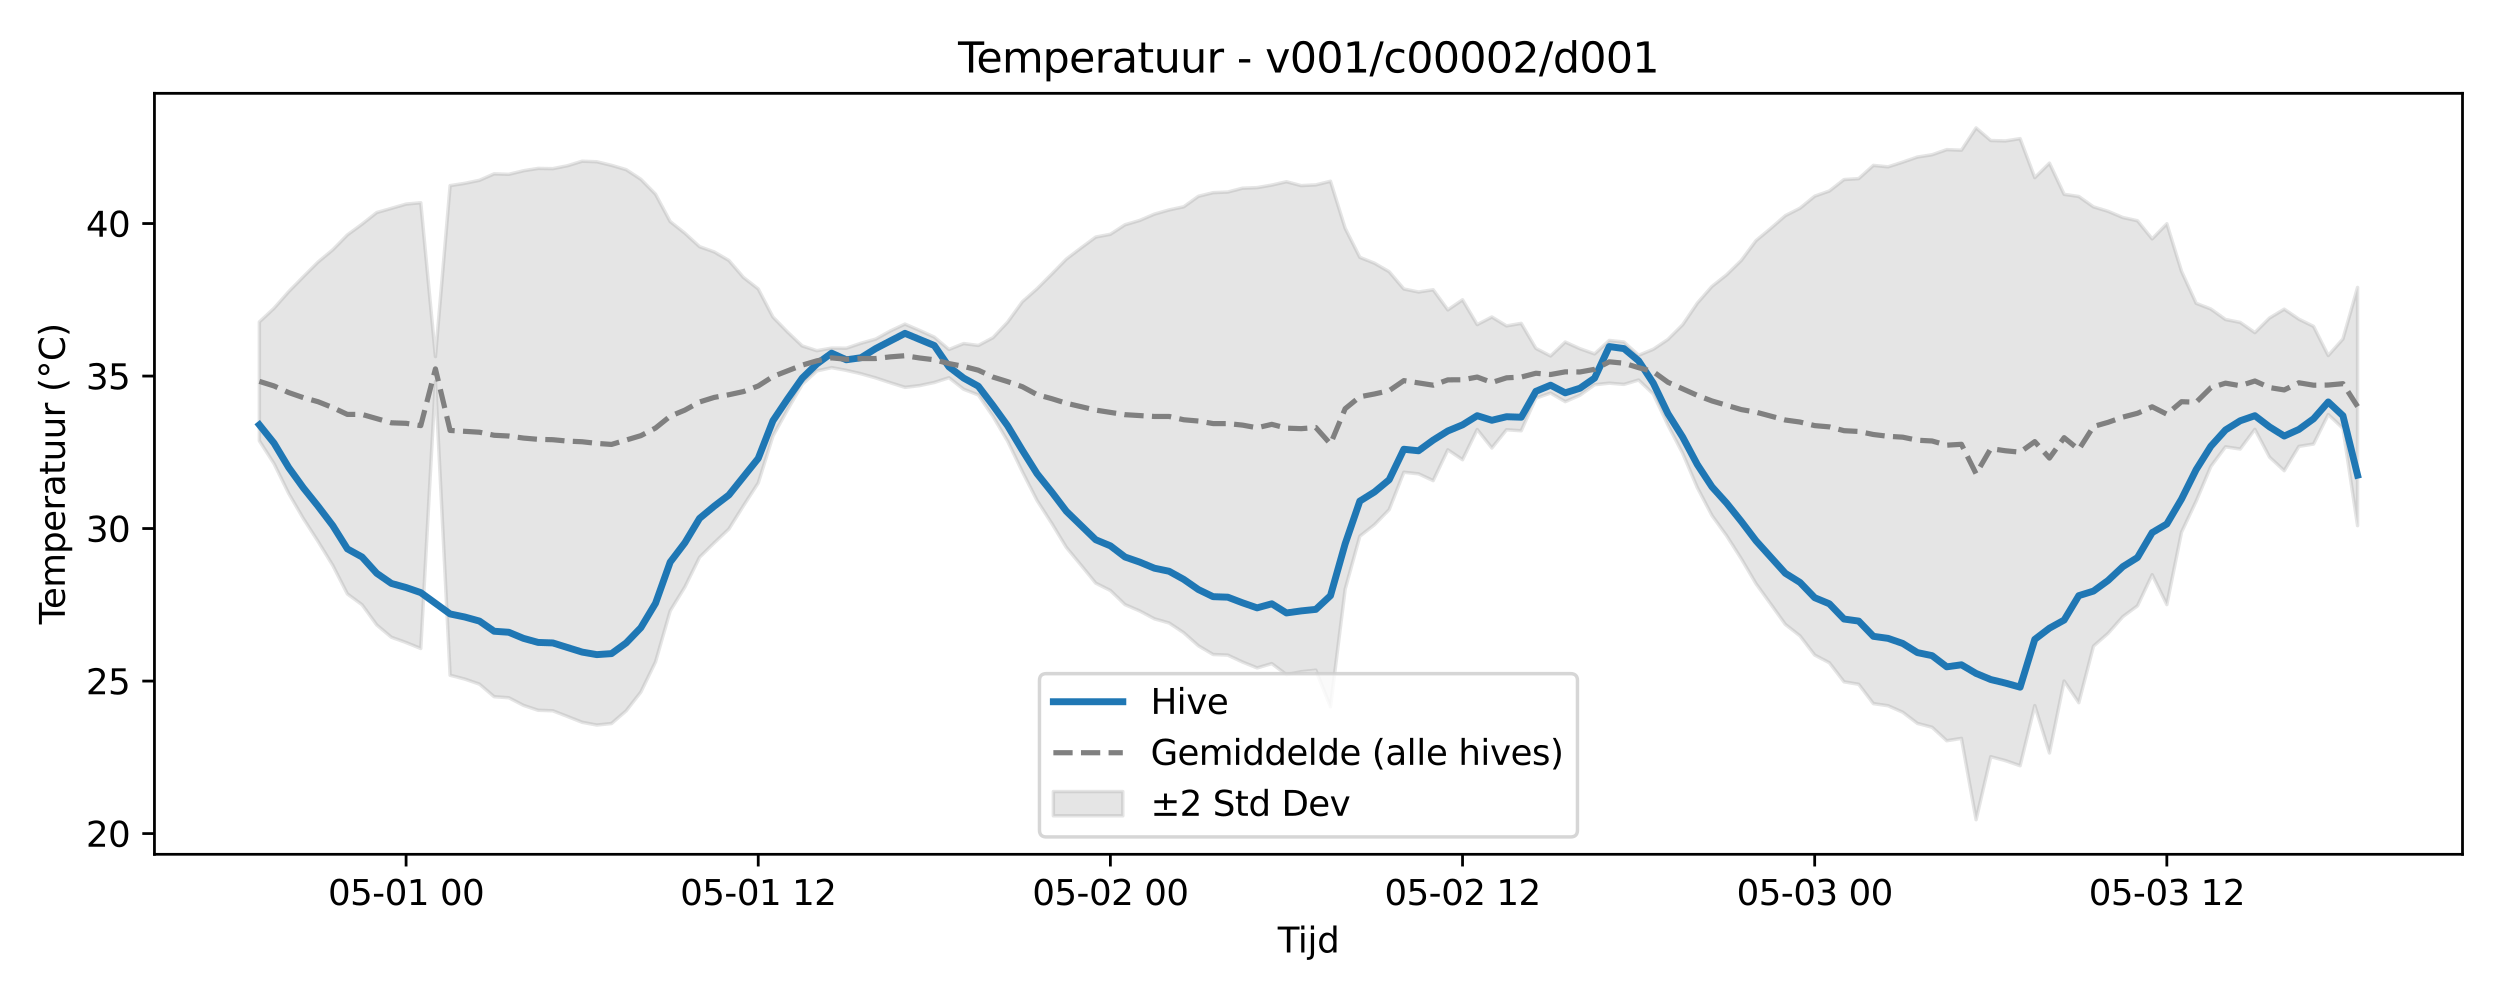 <?xml version="1.0" encoding="utf-8" standalone="no"?>
<!DOCTYPE svg PUBLIC "-//W3C//DTD SVG 1.1//EN"
  "http://www.w3.org/Graphics/SVG/1.1/DTD/svg11.dtd">
<svg xmlns:xlink="http://www.w3.org/1999/xlink" width="720pt" height="288pt" viewBox="0 0 720 288" xmlns="http://www.w3.org/2000/svg" version="1.1">
 <defs>
  <style type="text/css">*{stroke-linejoin: round; stroke-linecap: butt}</style>
 </defs>
 <g id="figure_1">
  <g id="patch_1">
   <path d="M 0 288 
L 720 288 
L 720 0 
L 0 0 
z
" style="fill: #ffffff"/>
  </g>
  <g id="axes_1">
   <g id="patch_2">
    <path d="M 44.48 246.04 
L 709.2 246.04 
L 709.2 26.88 
L 44.48 26.88 
z
" style="fill: #ffffff"/>
   </g>
   <g id="FillBetweenPolyCollection_1">
    <defs>
     <path id="m89e60ec77a" d="M 74.695 -195.279 
L 74.695 -161.045 
L 78.92 -154.465 
L 83.146 -145.873 
L 87.372 -138.635 
L 91.598 -132.067 
L 95.824 -125.191 
L 100.049 -116.94 
L 104.275 -113.832 
L 108.501 -108.01 
L 112.727 -104.464 
L 116.953 -102.941 
L 121.178 -101.233 
L 125.404 -178.187 
L 129.63 -93.526 
L 133.856 -92.428 
L 138.082 -90.966 
L 142.308 -87.348 
L 146.533 -87.047 
L 150.759 -84.851 
L 154.985 -83.44 
L 159.211 -83.295 
L 163.437 -81.651 
L 167.662 -79.976 
L 171.888 -79.186 
L 176.114 -79.626 
L 180.34 -83.286 
L 184.566 -88.691 
L 188.791 -97.378 
L 193.017 -112.074 
L 197.243 -118.937 
L 201.469 -127.503 
L 205.695 -131.648 
L 209.92 -135.651 
L 214.146 -142.388 
L 218.372 -148.9 
L 222.598 -162.402 
L 226.824 -170.026 
L 231.05 -177.325 
L 235.275 -181.183 
L 239.501 -182.121 
L 243.727 -181.341 
L 247.953 -180.358 
L 252.179 -179.166 
L 256.404 -177.771 
L 260.63 -176.445 
L 264.856 -176.947 
L 269.082 -177.845 
L 273.308 -179.218 
L 277.533 -175.899 
L 281.759 -174.252 
L 285.985 -168.061 
L 290.211 -160.925 
L 294.437 -152.147 
L 298.663 -143.871 
L 302.888 -137.292 
L 307.114 -130.336 
L 311.34 -125.228 
L 315.566 -120.054 
L 319.792 -117.932 
L 324.017 -113.866 
L 328.243 -112.04 
L 332.469 -109.783 
L 336.695 -108.578 
L 340.921 -105.766 
L 345.146 -102.008 
L 349.372 -99.504 
L 353.598 -99.326 
L 357.824 -97.343 
L 362.05 -95.638 
L 366.275 -96.879 
L 370.501 -93.718 
L 374.727 -94.543 
L 378.953 -94.994 
L 383.179 -84.459 
L 387.405 -118.319 
L 391.63 -133.569 
L 395.856 -136.882 
L 400.082 -141.234 
L 404.308 -151.989 
L 408.534 -151.541 
L 412.759 -149.576 
L 416.985 -158.448 
L 421.211 -155.596 
L 425.437 -164.293 
L 429.663 -158.981 
L 433.888 -164.23 
L 438.114 -163.94 
L 442.34 -173.342 
L 446.566 -174.795 
L 450.792 -172.319 
L 455.017 -174.159 
L 459.243 -177.196 
L 463.469 -177.643 
L 467.695 -177.294 
L 471.921 -178.557 
L 476.147 -174.517 
L 480.372 -165.56 
L 484.598 -157.463 
L 488.824 -147.577 
L 493.05 -139.526 
L 497.276 -133.686 
L 501.501 -127.057 
L 505.727 -119.91 
L 509.953 -114.054 
L 514.179 -108.173 
L 518.405 -104.856 
L 522.63 -99.343 
L 526.856 -97.12 
L 531.082 -91.63 
L 535.308 -90.92 
L 539.534 -85.354 
L 543.76 -84.749 
L 547.985 -82.877 
L 552.211 -79.658 
L 556.437 -78.554 
L 560.663 -74.664 
L 564.889 -75.343 
L 569.114 -51.922 
L 573.34 -70.068 
L 577.566 -68.939 
L 581.792 -67.471 
L 586.018 -84.785 
L 590.243 -71.139 
L 594.469 -91.858 
L 598.695 -85.626 
L 602.921 -101.914 
L 607.147 -105.608 
L 611.372 -110.393 
L 615.598 -113.521 
L 619.824 -122.477 
L 624.05 -113.88 
L 628.276 -134.726 
L 632.502 -143.676 
L 636.727 -153.658 
L 640.953 -159.31 
L 645.179 -158.685 
L 649.405 -164.338 
L 653.631 -156.346 
L 657.856 -152.439 
L 662.082 -159.43 
L 666.308 -160.121 
L 670.534 -168.614 
L 674.76 -164.632 
L 678.985 -136.61 
L 678.985 -205.219 
L 678.985 -205.219 
L 674.76 -190.374 
L 670.534 -185.611 
L 666.308 -194.007 
L 662.082 -196.088 
L 657.856 -198.956 
L 653.631 -196.415 
L 649.405 -192.205 
L 645.179 -195.15 
L 640.953 -195.989 
L 636.727 -199.006 
L 632.502 -200.643 
L 628.276 -209.885 
L 624.05 -223.557 
L 619.824 -219.206 
L 615.598 -224.429 
L 611.372 -225.36 
L 607.147 -227.144 
L 602.921 -228.423 
L 598.695 -231.412 
L 594.469 -232.037 
L 590.243 -241.018 
L 586.018 -236.841 
L 581.792 -248.078 
L 577.566 -247.415 
L 573.34 -247.531 
L 569.114 -251.158 
L 564.889 -244.745 
L 560.663 -244.911 
L 556.437 -243.437 
L 552.211 -242.772 
L 547.985 -241.31 
L 543.76 -239.951 
L 539.534 -240.37 
L 535.308 -236.561 
L 531.082 -236.291 
L 526.856 -232.997 
L 522.63 -231.506 
L 518.405 -228.043 
L 514.179 -225.897 
L 509.953 -222.211 
L 505.727 -218.698 
L 501.501 -213.016 
L 497.276 -208.875 
L 493.05 -205.524 
L 488.824 -200.694 
L 484.598 -194.469 
L 480.372 -190.251 
L 476.147 -187.419 
L 471.921 -185.673 
L 467.695 -189.498 
L 463.469 -189.955 
L 459.243 -186.082 
L 455.017 -187.582 
L 450.792 -189.495 
L 446.566 -185.482 
L 442.34 -187.667 
L 438.114 -194.873 
L 433.888 -194.143 
L 429.663 -196.709 
L 425.437 -194.52 
L 421.211 -201.655 
L 416.985 -198.755 
L 412.759 -204.551 
L 408.534 -203.905 
L 404.308 -204.774 
L 400.082 -209.746 
L 395.856 -212.195 
L 391.63 -213.897 
L 387.405 -222.266 
L 383.179 -235.8 
L 378.953 -234.756 
L 374.727 -234.549 
L 370.501 -235.667 
L 366.275 -234.702 
L 362.05 -233.967 
L 357.824 -233.799 
L 353.598 -232.695 
L 349.372 -232.516 
L 345.146 -231.476 
L 340.921 -228.45 
L 336.695 -227.542 
L 332.469 -226.336 
L 328.243 -224.519 
L 324.017 -223.278 
L 319.792 -220.53 
L 315.566 -219.726 
L 311.34 -216.602 
L 307.114 -213.397 
L 302.888 -209.077 
L 298.663 -204.84 
L 294.437 -201.102 
L 290.211 -195.253 
L 285.985 -190.752 
L 281.759 -188.513 
L 277.533 -189.063 
L 273.308 -187.354 
L 269.082 -190.923 
L 264.856 -192.846 
L 260.63 -194.666 
L 256.404 -192.681 
L 252.179 -190.334 
L 247.953 -189.143 
L 243.727 -187.72 
L 239.501 -187.746 
L 235.275 -187 
L 231.05 -188.369 
L 226.824 -192.374 
L 222.598 -196.704 
L 218.372 -204.789 
L 214.146 -208.079 
L 209.92 -212.986 
L 205.695 -215.452 
L 201.469 -216.962 
L 197.243 -220.842 
L 193.017 -224.192 
L 188.791 -232.08 
L 184.566 -236.375 
L 180.34 -239.144 
L 176.114 -240.388 
L 171.888 -241.415 
L 167.662 -241.576 
L 163.437 -240.267 
L 159.211 -239.428 
L 154.985 -239.503 
L 150.759 -238.824 
L 146.533 -237.799 
L 142.308 -237.938 
L 138.082 -236.076 
L 133.856 -235.199 
L 129.63 -234.541 
L 125.404 -185.311 
L 121.178 -229.615 
L 116.953 -229.226 
L 112.727 -227.995 
L 108.501 -226.792 
L 104.275 -223.459 
L 100.049 -220.35 
L 95.824 -216.053 
L 91.598 -212.544 
L 87.372 -208.319 
L 83.146 -204.009 
L 78.92 -199.223 
L 74.695 -195.279 
z
" style="stroke: #808080; stroke-opacity: 0.2"/>
    </defs>
    <g clip-path="url(#p1d473202fc)">
     <use xlink:href="#m89e60ec77a" x="0" y="288" style="fill: #808080; fill-opacity: 0.2; stroke: #808080; stroke-opacity: 0.2"/>
    </g>
   </g>
   <g id="matplotlib.axis_1">
    <g id="xtick_1">
     <g id="line2d_1">
      <defs>
       <path id="m7bfa4a10c0" d="M 0 0 
L 0 3.5 
" style="stroke: #000000; stroke-width: 0.8"/>
      </defs>
      <g>
       <use xlink:href="#m7bfa4a10c0" x="116.953" y="246.04" style="stroke: #000000; stroke-width: 0.8"/>
      </g>
     </g>
     <g id="text_1">
      <!-- 05-01 00 -->
      <g transform="translate(94.472 260.638) scale(0.1 -0.1)">
       <defs>
        <path id="DejaVuSans-30" d="M 2034 4250 
Q 1547 4250 1301 3770 
Q 1056 3291 1056 2328 
Q 1056 1369 1301 889 
Q 1547 409 2034 409 
Q 2525 409 2770 889 
Q 3016 1369 3016 2328 
Q 3016 3291 2770 3770 
Q 2525 4250 2034 4250 
z
M 2034 4750 
Q 2819 4750 3233 4129 
Q 3647 3509 3647 2328 
Q 3647 1150 3233 529 
Q 2819 -91 2034 -91 
Q 1250 -91 836 529 
Q 422 1150 422 2328 
Q 422 3509 836 4129 
Q 1250 4750 2034 4750 
z
" transform="scale(0.016)"/>
        <path id="DejaVuSans-35" d="M 691 4666 
L 3169 4666 
L 3169 4134 
L 1269 4134 
L 1269 2991 
Q 1406 3038 1543 3061 
Q 1681 3084 1819 3084 
Q 2600 3084 3056 2656 
Q 3513 2228 3513 1497 
Q 3513 744 3044 326 
Q 2575 -91 1722 -91 
Q 1428 -91 1123 -41 
Q 819 9 494 109 
L 494 744 
Q 775 591 1075 516 
Q 1375 441 1709 441 
Q 2250 441 2565 725 
Q 2881 1009 2881 1497 
Q 2881 1984 2565 2268 
Q 2250 2553 1709 2553 
Q 1456 2553 1204 2497 
Q 953 2441 691 2322 
L 691 4666 
z
" transform="scale(0.016)"/>
        <path id="DejaVuSans-2d" d="M 313 2009 
L 1997 2009 
L 1997 1497 
L 313 1497 
L 313 2009 
z
" transform="scale(0.016)"/>
        <path id="DejaVuSans-31" d="M 794 531 
L 1825 531 
L 1825 4091 
L 703 3866 
L 703 4441 
L 1819 4666 
L 2450 4666 
L 2450 531 
L 3481 531 
L 3481 0 
L 794 0 
L 794 531 
z
" transform="scale(0.016)"/>
        <path id="DejaVuSans-20" transform="scale(0.016)"/>
       </defs>
       <use xlink:href="#DejaVuSans-30"/>
       <use xlink:href="#DejaVuSans-35" transform="translate(63.623 0)"/>
       <use xlink:href="#DejaVuSans-2d" transform="translate(127.246 0)"/>
       <use xlink:href="#DejaVuSans-30" transform="translate(163.33 0)"/>
       <use xlink:href="#DejaVuSans-31" transform="translate(226.953 0)"/>
       <use xlink:href="#DejaVuSans-20" transform="translate(290.576 0)"/>
       <use xlink:href="#DejaVuSans-30" transform="translate(322.363 0)"/>
       <use xlink:href="#DejaVuSans-30" transform="translate(385.986 0)"/>
      </g>
     </g>
    </g>
    <g id="xtick_2">
     <g id="line2d_2">
      <g>
       <use xlink:href="#m7bfa4a10c0" x="218.372" y="246.04" style="stroke: #000000; stroke-width: 0.8"/>
      </g>
     </g>
     <g id="text_2">
      <!-- 05-01 12 -->
      <g transform="translate(195.892 260.638) scale(0.1 -0.1)">
       <defs>
        <path id="DejaVuSans-32" d="M 1228 531 
L 3431 531 
L 3431 0 
L 469 0 
L 469 531 
Q 828 903 1448 1529 
Q 2069 2156 2228 2338 
Q 2531 2678 2651 2914 
Q 2772 3150 2772 3378 
Q 2772 3750 2511 3984 
Q 2250 4219 1831 4219 
Q 1534 4219 1204 4116 
Q 875 4013 500 3803 
L 500 4441 
Q 881 4594 1212 4672 
Q 1544 4750 1819 4750 
Q 2544 4750 2975 4387 
Q 3406 4025 3406 3419 
Q 3406 3131 3298 2873 
Q 3191 2616 2906 2266 
Q 2828 2175 2409 1742 
Q 1991 1309 1228 531 
z
" transform="scale(0.016)"/>
       </defs>
       <use xlink:href="#DejaVuSans-30"/>
       <use xlink:href="#DejaVuSans-35" transform="translate(63.623 0)"/>
       <use xlink:href="#DejaVuSans-2d" transform="translate(127.246 0)"/>
       <use xlink:href="#DejaVuSans-30" transform="translate(163.33 0)"/>
       <use xlink:href="#DejaVuSans-31" transform="translate(226.953 0)"/>
       <use xlink:href="#DejaVuSans-20" transform="translate(290.576 0)"/>
       <use xlink:href="#DejaVuSans-31" transform="translate(322.363 0)"/>
       <use xlink:href="#DejaVuSans-32" transform="translate(385.986 0)"/>
      </g>
     </g>
    </g>
    <g id="xtick_3">
     <g id="line2d_3">
      <g>
       <use xlink:href="#m7bfa4a10c0" x="319.792" y="246.04" style="stroke: #000000; stroke-width: 0.8"/>
      </g>
     </g>
     <g id="text_3">
      <!-- 05-02 00 -->
      <g transform="translate(297.311 260.638) scale(0.1 -0.1)">
       <use xlink:href="#DejaVuSans-30"/>
       <use xlink:href="#DejaVuSans-35" transform="translate(63.623 0)"/>
       <use xlink:href="#DejaVuSans-2d" transform="translate(127.246 0)"/>
       <use xlink:href="#DejaVuSans-30" transform="translate(163.33 0)"/>
       <use xlink:href="#DejaVuSans-32" transform="translate(226.953 0)"/>
       <use xlink:href="#DejaVuSans-20" transform="translate(290.576 0)"/>
       <use xlink:href="#DejaVuSans-30" transform="translate(322.363 0)"/>
       <use xlink:href="#DejaVuSans-30" transform="translate(385.986 0)"/>
      </g>
     </g>
    </g>
    <g id="xtick_4">
     <g id="line2d_4">
      <g>
       <use xlink:href="#m7bfa4a10c0" x="421.211" y="246.04" style="stroke: #000000; stroke-width: 0.8"/>
      </g>
     </g>
     <g id="text_4">
      <!-- 05-02 12 -->
      <g transform="translate(398.731 260.638) scale(0.1 -0.1)">
       <use xlink:href="#DejaVuSans-30"/>
       <use xlink:href="#DejaVuSans-35" transform="translate(63.623 0)"/>
       <use xlink:href="#DejaVuSans-2d" transform="translate(127.246 0)"/>
       <use xlink:href="#DejaVuSans-30" transform="translate(163.33 0)"/>
       <use xlink:href="#DejaVuSans-32" transform="translate(226.953 0)"/>
       <use xlink:href="#DejaVuSans-20" transform="translate(290.576 0)"/>
       <use xlink:href="#DejaVuSans-31" transform="translate(322.363 0)"/>
       <use xlink:href="#DejaVuSans-32" transform="translate(385.986 0)"/>
      </g>
     </g>
    </g>
    <g id="xtick_5">
     <g id="line2d_5">
      <g>
       <use xlink:href="#m7bfa4a10c0" x="522.63" y="246.04" style="stroke: #000000; stroke-width: 0.8"/>
      </g>
     </g>
     <g id="text_5">
      <!-- 05-03 00 -->
      <g transform="translate(500.15 260.638) scale(0.1 -0.1)">
       <defs>
        <path id="DejaVuSans-33" d="M 2597 2516 
Q 3050 2419 3304 2112 
Q 3559 1806 3559 1356 
Q 3559 666 3084 287 
Q 2609 -91 1734 -91 
Q 1441 -91 1130 -33 
Q 819 25 488 141 
L 488 750 
Q 750 597 1062 519 
Q 1375 441 1716 441 
Q 2309 441 2620 675 
Q 2931 909 2931 1356 
Q 2931 1769 2642 2001 
Q 2353 2234 1838 2234 
L 1294 2234 
L 1294 2753 
L 1863 2753 
Q 2328 2753 2575 2939 
Q 2822 3125 2822 3475 
Q 2822 3834 2567 4026 
Q 2313 4219 1838 4219 
Q 1578 4219 1281 4162 
Q 984 4106 628 3988 
L 628 4550 
Q 988 4650 1302 4700 
Q 1616 4750 1894 4750 
Q 2613 4750 3031 4423 
Q 3450 4097 3450 3541 
Q 3450 3153 3228 2886 
Q 3006 2619 2597 2516 
z
" transform="scale(0.016)"/>
       </defs>
       <use xlink:href="#DejaVuSans-30"/>
       <use xlink:href="#DejaVuSans-35" transform="translate(63.623 0)"/>
       <use xlink:href="#DejaVuSans-2d" transform="translate(127.246 0)"/>
       <use xlink:href="#DejaVuSans-30" transform="translate(163.33 0)"/>
       <use xlink:href="#DejaVuSans-33" transform="translate(226.953 0)"/>
       <use xlink:href="#DejaVuSans-20" transform="translate(290.576 0)"/>
       <use xlink:href="#DejaVuSans-30" transform="translate(322.363 0)"/>
       <use xlink:href="#DejaVuSans-30" transform="translate(385.986 0)"/>
      </g>
     </g>
    </g>
    <g id="xtick_6">
     <g id="line2d_6">
      <g>
       <use xlink:href="#m7bfa4a10c0" x="624.05" y="246.04" style="stroke: #000000; stroke-width: 0.8"/>
      </g>
     </g>
     <g id="text_6">
      <!-- 05-03 12 -->
      <g transform="translate(601.569 260.638) scale(0.1 -0.1)">
       <use xlink:href="#DejaVuSans-30"/>
       <use xlink:href="#DejaVuSans-35" transform="translate(63.623 0)"/>
       <use xlink:href="#DejaVuSans-2d" transform="translate(127.246 0)"/>
       <use xlink:href="#DejaVuSans-30" transform="translate(163.33 0)"/>
       <use xlink:href="#DejaVuSans-33" transform="translate(226.953 0)"/>
       <use xlink:href="#DejaVuSans-20" transform="translate(290.576 0)"/>
       <use xlink:href="#DejaVuSans-31" transform="translate(322.363 0)"/>
       <use xlink:href="#DejaVuSans-32" transform="translate(385.986 0)"/>
      </g>
     </g>
    </g>
    <g id="text_7">
     <!-- Tijd -->
     <g transform="translate(367.99 274.317) scale(0.1 -0.1)">
      <defs>
       <path id="DejaVuSans-54" d="M -19 4666 
L 3928 4666 
L 3928 4134 
L 2272 4134 
L 2272 0 
L 1638 0 
L 1638 4134 
L -19 4134 
L -19 4666 
z
" transform="scale(0.016)"/>
       <path id="DejaVuSans-69" d="M 603 3500 
L 1178 3500 
L 1178 0 
L 603 0 
L 603 3500 
z
M 603 4863 
L 1178 4863 
L 1178 4134 
L 603 4134 
L 603 4863 
z
" transform="scale(0.016)"/>
       <path id="DejaVuSans-6a" d="M 603 3500 
L 1178 3500 
L 1178 -63 
Q 1178 -731 923 -1031 
Q 669 -1331 103 -1331 
L -116 -1331 
L -116 -844 
L 38 -844 
Q 366 -844 484 -692 
Q 603 -541 603 -63 
L 603 3500 
z
M 603 4863 
L 1178 4863 
L 1178 4134 
L 603 4134 
L 603 4863 
z
" transform="scale(0.016)"/>
       <path id="DejaVuSans-64" d="M 2906 2969 
L 2906 4863 
L 3481 4863 
L 3481 0 
L 2906 0 
L 2906 525 
Q 2725 213 2448 61 
Q 2172 -91 1784 -91 
Q 1150 -91 751 415 
Q 353 922 353 1747 
Q 353 2572 751 3078 
Q 1150 3584 1784 3584 
Q 2172 3584 2448 3432 
Q 2725 3281 2906 2969 
z
M 947 1747 
Q 947 1113 1208 752 
Q 1469 391 1925 391 
Q 2381 391 2643 752 
Q 2906 1113 2906 1747 
Q 2906 2381 2643 2742 
Q 2381 3103 1925 3103 
Q 1469 3103 1208 2742 
Q 947 2381 947 1747 
z
" transform="scale(0.016)"/>
      </defs>
      <use xlink:href="#DejaVuSans-54"/>
      <use xlink:href="#DejaVuSans-69" transform="translate(57.959 0)"/>
      <use xlink:href="#DejaVuSans-6a" transform="translate(85.742 0)"/>
      <use xlink:href="#DejaVuSans-64" transform="translate(113.525 0)"/>
     </g>
    </g>
   </g>
   <g id="matplotlib.axis_2">
    <g id="ytick_1">
     <g id="line2d_7">
      <defs>
       <path id="m9c6093561a" d="M 0 0 
L -3.5 0 
" style="stroke: #000000; stroke-width: 0.8"/>
      </defs>
      <g>
       <use xlink:href="#m9c6093561a" x="44.48" y="240.068" style="stroke: #000000; stroke-width: 0.8"/>
      </g>
     </g>
     <g id="text_8">
      <!-- 20 -->
      <g transform="translate(24.755 243.868) scale(0.1 -0.1)">
       <use xlink:href="#DejaVuSans-32"/>
       <use xlink:href="#DejaVuSans-30" transform="translate(63.623 0)"/>
      </g>
     </g>
    </g>
    <g id="ytick_2">
     <g id="line2d_8">
      <g>
       <use xlink:href="#m9c6093561a" x="44.48" y="196.146" style="stroke: #000000; stroke-width: 0.8"/>
      </g>
     </g>
     <g id="text_9">
      <!-- 25 -->
      <g transform="translate(24.755 199.945) scale(0.1 -0.1)">
       <use xlink:href="#DejaVuSans-32"/>
       <use xlink:href="#DejaVuSans-35" transform="translate(63.623 0)"/>
      </g>
     </g>
    </g>
    <g id="ytick_3">
     <g id="line2d_9">
      <g>
       <use xlink:href="#m9c6093561a" x="44.48" y="152.223" style="stroke: #000000; stroke-width: 0.8"/>
      </g>
     </g>
     <g id="text_10">
      <!-- 30 -->
      <g transform="translate(24.755 156.023) scale(0.1 -0.1)">
       <use xlink:href="#DejaVuSans-33"/>
       <use xlink:href="#DejaVuSans-30" transform="translate(63.623 0)"/>
      </g>
     </g>
    </g>
    <g id="ytick_4">
     <g id="line2d_10">
      <g>
       <use xlink:href="#m9c6093561a" x="44.48" y="108.301" style="stroke: #000000; stroke-width: 0.8"/>
      </g>
     </g>
     <g id="text_11">
      <!-- 35 -->
      <g transform="translate(24.755 112.1) scale(0.1 -0.1)">
       <use xlink:href="#DejaVuSans-33"/>
       <use xlink:href="#DejaVuSans-35" transform="translate(63.623 0)"/>
      </g>
     </g>
    </g>
    <g id="ytick_5">
     <g id="line2d_11">
      <g>
       <use xlink:href="#m9c6093561a" x="44.48" y="64.378" style="stroke: #000000; stroke-width: 0.8"/>
      </g>
     </g>
     <g id="text_12">
      <!-- 40 -->
      <g transform="translate(24.755 68.177) scale(0.1 -0.1)">
       <defs>
        <path id="DejaVuSans-34" d="M 2419 4116 
L 825 1625 
L 2419 1625 
L 2419 4116 
z
M 2253 4666 
L 3047 4666 
L 3047 1625 
L 3713 1625 
L 3713 1100 
L 3047 1100 
L 3047 0 
L 2419 0 
L 2419 1100 
L 313 1100 
L 313 1709 
L 2253 4666 
z
" transform="scale(0.016)"/>
       </defs>
       <use xlink:href="#DejaVuSans-34"/>
       <use xlink:href="#DejaVuSans-30" transform="translate(63.623 0)"/>
      </g>
     </g>
    </g>
    <g id="text_13">
     <!-- Temperatuur (°C) -->
     <g transform="translate(18.675 179.816) rotate(-90) scale(0.1 -0.1)">
      <defs>
       <path id="DejaVuSans-65" d="M 3597 1894 
L 3597 1613 
L 953 1613 
Q 991 1019 1311 708 
Q 1631 397 2203 397 
Q 2534 397 2845 478 
Q 3156 559 3463 722 
L 3463 178 
Q 3153 47 2828 -22 
Q 2503 -91 2169 -91 
Q 1331 -91 842 396 
Q 353 884 353 1716 
Q 353 2575 817 3079 
Q 1281 3584 2069 3584 
Q 2775 3584 3186 3129 
Q 3597 2675 3597 1894 
z
M 3022 2063 
Q 3016 2534 2758 2815 
Q 2500 3097 2075 3097 
Q 1594 3097 1305 2825 
Q 1016 2553 972 2059 
L 3022 2063 
z
" transform="scale(0.016)"/>
       <path id="DejaVuSans-6d" d="M 3328 2828 
Q 3544 3216 3844 3400 
Q 4144 3584 4550 3584 
Q 5097 3584 5394 3201 
Q 5691 2819 5691 2113 
L 5691 0 
L 5113 0 
L 5113 2094 
Q 5113 2597 4934 2840 
Q 4756 3084 4391 3084 
Q 3944 3084 3684 2787 
Q 3425 2491 3425 1978 
L 3425 0 
L 2847 0 
L 2847 2094 
Q 2847 2600 2669 2842 
Q 2491 3084 2119 3084 
Q 1678 3084 1418 2786 
Q 1159 2488 1159 1978 
L 1159 0 
L 581 0 
L 581 3500 
L 1159 3500 
L 1159 2956 
Q 1356 3278 1631 3431 
Q 1906 3584 2284 3584 
Q 2666 3584 2933 3390 
Q 3200 3197 3328 2828 
z
" transform="scale(0.016)"/>
       <path id="DejaVuSans-70" d="M 1159 525 
L 1159 -1331 
L 581 -1331 
L 581 3500 
L 1159 3500 
L 1159 2969 
Q 1341 3281 1617 3432 
Q 1894 3584 2278 3584 
Q 2916 3584 3314 3078 
Q 3713 2572 3713 1747 
Q 3713 922 3314 415 
Q 2916 -91 2278 -91 
Q 1894 -91 1617 61 
Q 1341 213 1159 525 
z
M 3116 1747 
Q 3116 2381 2855 2742 
Q 2594 3103 2138 3103 
Q 1681 3103 1420 2742 
Q 1159 2381 1159 1747 
Q 1159 1113 1420 752 
Q 1681 391 2138 391 
Q 2594 391 2855 752 
Q 3116 1113 3116 1747 
z
" transform="scale(0.016)"/>
       <path id="DejaVuSans-72" d="M 2631 2963 
Q 2534 3019 2420 3045 
Q 2306 3072 2169 3072 
Q 1681 3072 1420 2755 
Q 1159 2438 1159 1844 
L 1159 0 
L 581 0 
L 581 3500 
L 1159 3500 
L 1159 2956 
Q 1341 3275 1631 3429 
Q 1922 3584 2338 3584 
Q 2397 3584 2469 3576 
Q 2541 3569 2628 3553 
L 2631 2963 
z
" transform="scale(0.016)"/>
       <path id="DejaVuSans-61" d="M 2194 1759 
Q 1497 1759 1228 1600 
Q 959 1441 959 1056 
Q 959 750 1161 570 
Q 1363 391 1709 391 
Q 2188 391 2477 730 
Q 2766 1069 2766 1631 
L 2766 1759 
L 2194 1759 
z
M 3341 1997 
L 3341 0 
L 2766 0 
L 2766 531 
Q 2569 213 2275 61 
Q 1981 -91 1556 -91 
Q 1019 -91 701 211 
Q 384 513 384 1019 
Q 384 1609 779 1909 
Q 1175 2209 1959 2209 
L 2766 2209 
L 2766 2266 
Q 2766 2663 2505 2880 
Q 2244 3097 1772 3097 
Q 1472 3097 1187 3025 
Q 903 2953 641 2809 
L 641 3341 
Q 956 3463 1253 3523 
Q 1550 3584 1831 3584 
Q 2591 3584 2966 3190 
Q 3341 2797 3341 1997 
z
" transform="scale(0.016)"/>
       <path id="DejaVuSans-74" d="M 1172 4494 
L 1172 3500 
L 2356 3500 
L 2356 3053 
L 1172 3053 
L 1172 1153 
Q 1172 725 1289 603 
Q 1406 481 1766 481 
L 2356 481 
L 2356 0 
L 1766 0 
Q 1100 0 847 248 
Q 594 497 594 1153 
L 594 3053 
L 172 3053 
L 172 3500 
L 594 3500 
L 594 4494 
L 1172 4494 
z
" transform="scale(0.016)"/>
       <path id="DejaVuSans-75" d="M 544 1381 
L 544 3500 
L 1119 3500 
L 1119 1403 
Q 1119 906 1312 657 
Q 1506 409 1894 409 
Q 2359 409 2629 706 
Q 2900 1003 2900 1516 
L 2900 3500 
L 3475 3500 
L 3475 0 
L 2900 0 
L 2900 538 
Q 2691 219 2414 64 
Q 2138 -91 1772 -91 
Q 1169 -91 856 284 
Q 544 659 544 1381 
z
M 1991 3584 
L 1991 3584 
z
" transform="scale(0.016)"/>
       <path id="DejaVuSans-28" d="M 1984 4856 
Q 1566 4138 1362 3434 
Q 1159 2731 1159 2009 
Q 1159 1288 1364 580 
Q 1569 -128 1984 -844 
L 1484 -844 
Q 1016 -109 783 600 
Q 550 1309 550 2009 
Q 550 2706 781 3412 
Q 1013 4119 1484 4856 
L 1984 4856 
z
" transform="scale(0.016)"/>
       <path id="DejaVuSans-b0" d="M 1600 4347 
Q 1350 4347 1178 4173 
Q 1006 4000 1006 3750 
Q 1006 3503 1178 3333 
Q 1350 3163 1600 3163 
Q 1850 3163 2022 3333 
Q 2194 3503 2194 3750 
Q 2194 3997 2020 4172 
Q 1847 4347 1600 4347 
z
M 1600 4750 
Q 1800 4750 1984 4673 
Q 2169 4597 2303 4453 
Q 2447 4313 2519 4134 
Q 2591 3956 2591 3750 
Q 2591 3338 2302 3052 
Q 2013 2766 1594 2766 
Q 1172 2766 890 3047 
Q 609 3328 609 3750 
Q 609 4169 896 4459 
Q 1184 4750 1600 4750 
z
" transform="scale(0.016)"/>
       <path id="DejaVuSans-43" d="M 4122 4306 
L 4122 3641 
Q 3803 3938 3442 4084 
Q 3081 4231 2675 4231 
Q 1875 4231 1450 3742 
Q 1025 3253 1025 2328 
Q 1025 1406 1450 917 
Q 1875 428 2675 428 
Q 3081 428 3442 575 
Q 3803 722 4122 1019 
L 4122 359 
Q 3791 134 3420 21 
Q 3050 -91 2638 -91 
Q 1578 -91 968 557 
Q 359 1206 359 2328 
Q 359 3453 968 4101 
Q 1578 4750 2638 4750 
Q 3056 4750 3426 4639 
Q 3797 4528 4122 4306 
z
" transform="scale(0.016)"/>
       <path id="DejaVuSans-29" d="M 513 4856 
L 1013 4856 
Q 1481 4119 1714 3412 
Q 1947 2706 1947 2009 
Q 1947 1309 1714 600 
Q 1481 -109 1013 -844 
L 513 -844 
Q 928 -128 1133 580 
Q 1338 1288 1338 2009 
Q 1338 2731 1133 3434 
Q 928 4138 513 4856 
z
" transform="scale(0.016)"/>
      </defs>
      <use xlink:href="#DejaVuSans-54"/>
      <use xlink:href="#DejaVuSans-65" transform="translate(44.084 0)"/>
      <use xlink:href="#DejaVuSans-6d" transform="translate(105.607 0)"/>
      <use xlink:href="#DejaVuSans-70" transform="translate(203.02 0)"/>
      <use xlink:href="#DejaVuSans-65" transform="translate(266.496 0)"/>
      <use xlink:href="#DejaVuSans-72" transform="translate(328.02 0)"/>
      <use xlink:href="#DejaVuSans-61" transform="translate(369.133 0)"/>
      <use xlink:href="#DejaVuSans-74" transform="translate(430.412 0)"/>
      <use xlink:href="#DejaVuSans-75" transform="translate(469.621 0)"/>
      <use xlink:href="#DejaVuSans-75" transform="translate(533 0)"/>
      <use xlink:href="#DejaVuSans-72" transform="translate(596.379 0)"/>
      <use xlink:href="#DejaVuSans-20" transform="translate(637.492 0)"/>
      <use xlink:href="#DejaVuSans-28" transform="translate(669.279 0)"/>
      <use xlink:href="#DejaVuSans-b0" transform="translate(708.293 0)"/>
      <use xlink:href="#DejaVuSans-43" transform="translate(758.293 0)"/>
      <use xlink:href="#DejaVuSans-29" transform="translate(828.117 0)"/>
     </g>
    </g>
   </g>
   <g id="line2d_12">
    <path d="M 74.695 122.356 
L 78.92 127.627 
L 83.146 134.654 
L 87.372 140.511 
L 91.598 145.781 
L 95.824 151.345 
L 100.049 158.08 
L 104.275 160.422 
L 108.501 165.107 
L 112.727 168.035 
L 116.953 169.207 
L 121.178 170.671 
L 129.63 176.82 
L 133.856 177.698 
L 138.082 178.87 
L 142.308 181.798 
L 146.533 182.091 
L 150.759 183.848 
L 154.985 185.019 
L 159.211 185.165 
L 167.662 187.801 
L 171.888 188.533 
L 176.114 188.24 
L 180.34 185.165 
L 184.566 180.773 
L 188.791 173.745 
L 193.017 161.886 
L 197.243 156.323 
L 201.469 149.295 
L 205.695 145.781 
L 209.92 142.56 
L 218.372 132.019 
L 222.598 121.185 
L 226.824 114.889 
L 231.05 108.886 
L 235.275 104.787 
L 239.501 101.712 
L 243.727 103.616 
L 247.953 103.03 
L 252.179 100.395 
L 260.63 96.002 
L 269.082 99.516 
L 273.308 105.665 
L 277.533 108.886 
L 281.759 111.229 
L 285.985 116.792 
L 290.211 122.649 
L 294.437 129.676 
L 298.663 136.411 
L 302.888 141.682 
L 307.114 147.245 
L 315.566 155.444 
L 319.792 157.201 
L 324.017 160.422 
L 328.243 161.886 
L 332.469 163.643 
L 336.695 164.522 
L 340.921 166.864 
L 345.146 169.792 
L 349.372 171.842 
L 353.598 171.988 
L 357.824 173.599 
L 362.05 175.063 
L 366.275 173.892 
L 370.501 176.527 
L 374.727 175.941 
L 378.953 175.502 
L 383.179 171.549 
L 387.405 156.616 
L 391.63 144.317 
L 395.856 141.682 
L 400.082 138.168 
L 404.308 129.384 
L 408.534 129.823 
L 412.759 126.748 
L 416.985 124.113 
L 421.211 122.356 
L 425.437 119.721 
L 429.663 121.038 
L 433.888 120.013 
L 438.114 120.16 
L 442.34 112.693 
L 446.566 110.936 
L 450.792 113.132 
L 455.017 111.815 
L 459.243 108.886 
L 463.469 99.809 
L 467.695 100.395 
L 471.921 103.909 
L 476.147 110.35 
L 480.372 119.135 
L 484.598 125.87 
L 488.824 133.776 
L 493.05 140.218 
L 497.276 144.903 
L 501.501 150.174 
L 505.727 155.737 
L 514.179 165.107 
L 518.405 167.743 
L 522.63 172.135 
L 526.856 173.892 
L 531.082 178.284 
L 535.308 178.87 
L 539.534 183.262 
L 543.76 183.848 
L 547.985 185.312 
L 552.211 187.947 
L 556.437 188.825 
L 560.663 192.046 
L 564.889 191.461 
L 569.114 193.95 
L 573.34 195.707 
L 577.566 196.731 
L 581.792 197.903 
L 586.018 184.14 
L 590.243 180.919 
L 594.469 178.577 
L 598.695 171.549 
L 602.921 170.232 
L 607.147 167.157 
L 611.372 163.204 
L 615.598 160.569 
L 619.824 153.395 
L 624.05 150.906 
L 628.276 143.732 
L 632.502 135.24 
L 636.727 128.505 
L 640.953 123.82 
L 645.179 121.185 
L 649.405 119.721 
L 653.631 122.942 
L 657.856 125.577 
L 662.082 123.674 
L 666.308 120.599 
L 670.534 115.768 
L 674.76 119.721 
L 678.985 136.85 
L 678.985 136.85 
" clip-path="url(#p1d473202fc)" style="fill: none; stroke: #1f77b4; stroke-width: 2; stroke-linecap: square"/>
   </g>
   <g id="line2d_13">
    <path d="M 74.695 109.838 
L 78.92 111.156 
L 83.146 113.059 
L 87.372 114.523 
L 91.598 115.694 
L 95.824 117.378 
L 100.049 119.355 
L 104.275 119.355 
L 112.727 121.77 
L 116.953 121.917 
L 121.178 122.576 
L 125.404 106.251 
L 129.63 123.966 
L 138.082 124.479 
L 142.308 125.357 
L 146.533 125.577 
L 150.759 126.163 
L 154.985 126.529 
L 159.211 126.638 
L 163.437 127.041 
L 167.662 127.224 
L 171.888 127.7 
L 176.114 127.993 
L 184.566 125.467 
L 188.791 123.271 
L 193.017 119.867 
L 197.243 118.11 
L 201.469 115.768 
L 205.695 114.45 
L 209.92 113.681 
L 214.146 112.766 
L 218.372 111.156 
L 222.598 108.447 
L 231.05 105.153 
L 235.275 103.909 
L 239.501 103.067 
L 243.727 103.469 
L 247.953 103.25 
L 252.179 103.25 
L 256.404 102.774 
L 260.63 102.444 
L 264.856 103.103 
L 269.082 103.616 
L 273.308 104.714 
L 277.533 105.519 
L 281.759 106.617 
L 285.985 108.594 
L 290.211 109.911 
L 294.437 111.375 
L 298.663 113.645 
L 302.888 114.816 
L 307.114 116.134 
L 315.566 118.11 
L 324.017 119.428 
L 332.469 119.94 
L 336.695 119.94 
L 340.921 120.892 
L 345.146 121.258 
L 349.372 121.99 
L 353.598 121.99 
L 357.824 122.429 
L 362.05 123.198 
L 366.275 122.21 
L 370.501 123.308 
L 374.727 123.454 
L 378.953 123.125 
L 383.179 127.871 
L 387.405 117.708 
L 391.63 114.267 
L 395.856 113.462 
L 400.082 112.51 
L 404.308 109.618 
L 412.759 110.936 
L 416.985 109.399 
L 421.211 109.374 
L 425.437 108.594 
L 429.663 110.155 
L 433.888 108.813 
L 438.114 108.594 
L 442.34 107.496 
L 446.566 107.862 
L 450.792 107.093 
L 455.017 107.129 
L 459.243 106.361 
L 463.469 104.201 
L 467.695 104.604 
L 471.921 105.885 
L 476.147 107.032 
L 480.372 110.094 
L 488.824 113.864 
L 493.05 115.475 
L 501.501 117.964 
L 505.727 118.696 
L 514.179 120.965 
L 518.405 121.551 
L 522.63 122.576 
L 526.856 122.942 
L 531.082 124.04 
L 535.308 124.259 
L 539.534 125.138 
L 543.76 125.65 
L 547.985 125.906 
L 552.211 126.785 
L 556.437 127.004 
L 560.663 128.212 
L 564.889 127.956 
L 569.114 136.46 
L 573.34 129.201 
L 577.566 129.823 
L 581.792 130.225 
L 586.018 127.187 
L 590.243 131.921 
L 594.469 126.053 
L 598.695 129.481 
L 602.921 122.832 
L 607.147 121.624 
L 611.372 120.123 
L 615.598 119.025 
L 619.824 117.158 
L 624.05 119.281 
L 628.276 115.694 
L 632.502 115.841 
L 636.727 111.668 
L 640.953 110.35 
L 645.179 111.083 
L 649.405 109.728 
L 653.631 111.619 
L 657.856 112.303 
L 662.082 110.241 
L 666.308 110.936 
L 670.534 110.887 
L 674.76 110.497 
L 678.985 117.085 
L 678.985 117.085 
" clip-path="url(#p1d473202fc)" style="fill: none; stroke-dasharray: 5.55,2.4; stroke-dashoffset: 0; stroke: #808080; stroke-width: 1.5"/>
   </g>
   <g id="patch_3">
    <path d="M 44.48 246.04 
L 44.48 26.88 
" style="fill: none; stroke: #000000; stroke-width: 0.8; stroke-linejoin: miter; stroke-linecap: square"/>
   </g>
   <g id="patch_4">
    <path d="M 709.2 246.04 
L 709.2 26.88 
" style="fill: none; stroke: #000000; stroke-width: 0.8; stroke-linejoin: miter; stroke-linecap: square"/>
   </g>
   <g id="patch_5">
    <path d="M 44.48 246.04 
L 709.2 246.04 
" style="fill: none; stroke: #000000; stroke-width: 0.8; stroke-linejoin: miter; stroke-linecap: square"/>
   </g>
   <g id="patch_6">
    <path d="M 44.48 26.88 
L 709.2 26.88 
" style="fill: none; stroke: #000000; stroke-width: 0.8; stroke-linejoin: miter; stroke-linecap: square"/>
   </g>
   <g id="text_14">
    <!-- Temperatuur - v001/c00002/d001 -->
    <g transform="translate(275.918 20.88) scale(0.12 -0.12)">
     <defs>
      <path id="DejaVuSans-76" d="M 191 3500 
L 800 3500 
L 1894 563 
L 2988 3500 
L 3597 3500 
L 2284 0 
L 1503 0 
L 191 3500 
z
" transform="scale(0.016)"/>
      <path id="DejaVuSans-2f" d="M 1625 4666 
L 2156 4666 
L 531 -594 
L 0 -594 
L 1625 4666 
z
" transform="scale(0.016)"/>
      <path id="DejaVuSans-63" d="M 3122 3366 
L 3122 2828 
Q 2878 2963 2633 3030 
Q 2388 3097 2138 3097 
Q 1578 3097 1268 2742 
Q 959 2388 959 1747 
Q 959 1106 1268 751 
Q 1578 397 2138 397 
Q 2388 397 2633 464 
Q 2878 531 3122 666 
L 3122 134 
Q 2881 22 2623 -34 
Q 2366 -91 2075 -91 
Q 1284 -91 818 406 
Q 353 903 353 1747 
Q 353 2603 823 3093 
Q 1294 3584 2113 3584 
Q 2378 3584 2631 3529 
Q 2884 3475 3122 3366 
z
" transform="scale(0.016)"/>
     </defs>
     <use xlink:href="#DejaVuSans-54"/>
     <use xlink:href="#DejaVuSans-65" transform="translate(44.084 0)"/>
     <use xlink:href="#DejaVuSans-6d" transform="translate(105.607 0)"/>
     <use xlink:href="#DejaVuSans-70" transform="translate(203.02 0)"/>
     <use xlink:href="#DejaVuSans-65" transform="translate(266.496 0)"/>
     <use xlink:href="#DejaVuSans-72" transform="translate(328.02 0)"/>
     <use xlink:href="#DejaVuSans-61" transform="translate(369.133 0)"/>
     <use xlink:href="#DejaVuSans-74" transform="translate(430.412 0)"/>
     <use xlink:href="#DejaVuSans-75" transform="translate(469.621 0)"/>
     <use xlink:href="#DejaVuSans-75" transform="translate(533 0)"/>
     <use xlink:href="#DejaVuSans-72" transform="translate(596.379 0)"/>
     <use xlink:href="#DejaVuSans-20" transform="translate(637.492 0)"/>
     <use xlink:href="#DejaVuSans-2d" transform="translate(669.279 0)"/>
     <use xlink:href="#DejaVuSans-20" transform="translate(705.363 0)"/>
     <use xlink:href="#DejaVuSans-76" transform="translate(737.15 0)"/>
     <use xlink:href="#DejaVuSans-30" transform="translate(796.33 0)"/>
     <use xlink:href="#DejaVuSans-30" transform="translate(859.953 0)"/>
     <use xlink:href="#DejaVuSans-31" transform="translate(923.576 0)"/>
     <use xlink:href="#DejaVuSans-2f" transform="translate(987.199 0)"/>
     <use xlink:href="#DejaVuSans-63" transform="translate(1020.891 0)"/>
     <use xlink:href="#DejaVuSans-30" transform="translate(1075.871 0)"/>
     <use xlink:href="#DejaVuSans-30" transform="translate(1139.494 0)"/>
     <use xlink:href="#DejaVuSans-30" transform="translate(1203.117 0)"/>
     <use xlink:href="#DejaVuSans-30" transform="translate(1266.74 0)"/>
     <use xlink:href="#DejaVuSans-32" transform="translate(1330.363 0)"/>
     <use xlink:href="#DejaVuSans-2f" transform="translate(1393.986 0)"/>
     <use xlink:href="#DejaVuSans-64" transform="translate(1427.678 0)"/>
     <use xlink:href="#DejaVuSans-30" transform="translate(1491.154 0)"/>
     <use xlink:href="#DejaVuSans-30" transform="translate(1554.777 0)"/>
     <use xlink:href="#DejaVuSans-31" transform="translate(1618.4 0)"/>
    </g>
   </g>
   <g id="legend_1">
    <g id="patch_7">
     <path d="M 301.368 241.04 
L 452.312 241.04 
Q 454.312 241.04 454.312 239.04 
L 454.312 196.006 
Q 454.312 194.006 452.312 194.006 
L 301.368 194.006 
Q 299.368 194.006 299.368 196.006 
L 299.368 239.04 
Q 299.368 241.04 301.368 241.04 
z
" style="fill: #ffffff; opacity: 0.8; stroke: #cccccc; stroke-linejoin: miter"/>
    </g>
    <g id="line2d_14">
     <path d="M 303.368 202.104 
L 313.368 202.104 
L 323.368 202.104 
" style="fill: none; stroke: #1f77b4; stroke-width: 2; stroke-linecap: square"/>
    </g>
    <g id="text_15">
     <!-- Hive -->
     <g transform="translate(331.368 205.604) scale(0.1 -0.1)">
      <defs>
       <path id="DejaVuSans-48" d="M 628 4666 
L 1259 4666 
L 1259 2753 
L 3553 2753 
L 3553 4666 
L 4184 4666 
L 4184 0 
L 3553 0 
L 3553 2222 
L 1259 2222 
L 1259 0 
L 628 0 
L 628 4666 
z
" transform="scale(0.016)"/>
      </defs>
      <use xlink:href="#DejaVuSans-48"/>
      <use xlink:href="#DejaVuSans-69" transform="translate(75.195 0)"/>
      <use xlink:href="#DejaVuSans-76" transform="translate(102.979 0)"/>
      <use xlink:href="#DejaVuSans-65" transform="translate(162.158 0)"/>
     </g>
    </g>
    <g id="line2d_15">
     <path d="M 303.368 216.782 
L 313.368 216.782 
L 323.368 216.782 
" style="fill: none; stroke-dasharray: 5.55,2.4; stroke-dashoffset: 0; stroke: #808080; stroke-width: 1.5"/>
    </g>
    <g id="text_16">
     <!-- Gemiddelde (alle hives) -->
     <g transform="translate(331.368 220.282) scale(0.1 -0.1)">
      <defs>
       <path id="DejaVuSans-47" d="M 3809 666 
L 3809 1919 
L 2778 1919 
L 2778 2438 
L 4434 2438 
L 4434 434 
Q 4069 175 3628 42 
Q 3188 -91 2688 -91 
Q 1594 -91 976 548 
Q 359 1188 359 2328 
Q 359 3472 976 4111 
Q 1594 4750 2688 4750 
Q 3144 4750 3555 4637 
Q 3966 4525 4313 4306 
L 4313 3634 
Q 3963 3931 3569 4081 
Q 3175 4231 2741 4231 
Q 1884 4231 1454 3753 
Q 1025 3275 1025 2328 
Q 1025 1384 1454 906 
Q 1884 428 2741 428 
Q 3075 428 3337 486 
Q 3600 544 3809 666 
z
" transform="scale(0.016)"/>
       <path id="DejaVuSans-6c" d="M 603 4863 
L 1178 4863 
L 1178 0 
L 603 0 
L 603 4863 
z
" transform="scale(0.016)"/>
       <path id="DejaVuSans-68" d="M 3513 2113 
L 3513 0 
L 2938 0 
L 2938 2094 
Q 2938 2591 2744 2837 
Q 2550 3084 2163 3084 
Q 1697 3084 1428 2787 
Q 1159 2491 1159 1978 
L 1159 0 
L 581 0 
L 581 4863 
L 1159 4863 
L 1159 2956 
Q 1366 3272 1645 3428 
Q 1925 3584 2291 3584 
Q 2894 3584 3203 3211 
Q 3513 2838 3513 2113 
z
" transform="scale(0.016)"/>
       <path id="DejaVuSans-73" d="M 2834 3397 
L 2834 2853 
Q 2591 2978 2328 3040 
Q 2066 3103 1784 3103 
Q 1356 3103 1142 2972 
Q 928 2841 928 2578 
Q 928 2378 1081 2264 
Q 1234 2150 1697 2047 
L 1894 2003 
Q 2506 1872 2764 1633 
Q 3022 1394 3022 966 
Q 3022 478 2636 193 
Q 2250 -91 1575 -91 
Q 1294 -91 989 -36 
Q 684 19 347 128 
L 347 722 
Q 666 556 975 473 
Q 1284 391 1588 391 
Q 1994 391 2212 530 
Q 2431 669 2431 922 
Q 2431 1156 2273 1281 
Q 2116 1406 1581 1522 
L 1381 1569 
Q 847 1681 609 1914 
Q 372 2147 372 2553 
Q 372 3047 722 3315 
Q 1072 3584 1716 3584 
Q 2034 3584 2315 3537 
Q 2597 3491 2834 3397 
z
" transform="scale(0.016)"/>
      </defs>
      <use xlink:href="#DejaVuSans-47"/>
      <use xlink:href="#DejaVuSans-65" transform="translate(77.49 0)"/>
      <use xlink:href="#DejaVuSans-6d" transform="translate(139.014 0)"/>
      <use xlink:href="#DejaVuSans-69" transform="translate(236.426 0)"/>
      <use xlink:href="#DejaVuSans-64" transform="translate(264.209 0)"/>
      <use xlink:href="#DejaVuSans-64" transform="translate(327.686 0)"/>
      <use xlink:href="#DejaVuSans-65" transform="translate(391.162 0)"/>
      <use xlink:href="#DejaVuSans-6c" transform="translate(452.686 0)"/>
      <use xlink:href="#DejaVuSans-64" transform="translate(480.469 0)"/>
      <use xlink:href="#DejaVuSans-65" transform="translate(543.945 0)"/>
      <use xlink:href="#DejaVuSans-20" transform="translate(605.469 0)"/>
      <use xlink:href="#DejaVuSans-28" transform="translate(637.256 0)"/>
      <use xlink:href="#DejaVuSans-61" transform="translate(676.27 0)"/>
      <use xlink:href="#DejaVuSans-6c" transform="translate(737.549 0)"/>
      <use xlink:href="#DejaVuSans-6c" transform="translate(765.332 0)"/>
      <use xlink:href="#DejaVuSans-65" transform="translate(793.115 0)"/>
      <use xlink:href="#DejaVuSans-20" transform="translate(854.639 0)"/>
      <use xlink:href="#DejaVuSans-68" transform="translate(886.426 0)"/>
      <use xlink:href="#DejaVuSans-69" transform="translate(949.805 0)"/>
      <use xlink:href="#DejaVuSans-76" transform="translate(977.588 0)"/>
      <use xlink:href="#DejaVuSans-65" transform="translate(1036.768 0)"/>
      <use xlink:href="#DejaVuSans-73" transform="translate(1098.291 0)"/>
      <use xlink:href="#DejaVuSans-29" transform="translate(1150.391 0)"/>
     </g>
    </g>
    <g id="patch_8">
     <path d="M 303.368 234.96 
L 323.368 234.96 
L 323.368 227.96 
L 303.368 227.96 
z
" style="fill: #808080; fill-opacity: 0.2; stroke: #808080; stroke-opacity: 0.2; stroke-linejoin: miter"/>
    </g>
    <g id="text_17">
     <!-- ±2 Std Dev -->
     <g transform="translate(331.368 234.96) scale(0.1 -0.1)">
      <defs>
       <path id="DejaVuSans-b1" d="M 2944 4013 
L 2944 2803 
L 4684 2803 
L 4684 2272 
L 2944 2272 
L 2944 1063 
L 2419 1063 
L 2419 2272 
L 678 2272 
L 678 2803 
L 2419 2803 
L 2419 4013 
L 2944 4013 
z
M 678 531 
L 4684 531 
L 4684 0 
L 678 0 
L 678 531 
z
" transform="scale(0.016)"/>
       <path id="DejaVuSans-53" d="M 3425 4513 
L 3425 3897 
Q 3066 4069 2747 4153 
Q 2428 4238 2131 4238 
Q 1616 4238 1336 4038 
Q 1056 3838 1056 3469 
Q 1056 3159 1242 3001 
Q 1428 2844 1947 2747 
L 2328 2669 
Q 3034 2534 3370 2195 
Q 3706 1856 3706 1288 
Q 3706 609 3251 259 
Q 2797 -91 1919 -91 
Q 1588 -91 1214 -16 
Q 841 59 441 206 
L 441 856 
Q 825 641 1194 531 
Q 1563 422 1919 422 
Q 2459 422 2753 634 
Q 3047 847 3047 1241 
Q 3047 1584 2836 1778 
Q 2625 1972 2144 2069 
L 1759 2144 
Q 1053 2284 737 2584 
Q 422 2884 422 3419 
Q 422 4038 858 4394 
Q 1294 4750 2059 4750 
Q 2388 4750 2728 4690 
Q 3069 4631 3425 4513 
z
" transform="scale(0.016)"/>
       <path id="DejaVuSans-44" d="M 1259 4147 
L 1259 519 
L 2022 519 
Q 2988 519 3436 956 
Q 3884 1394 3884 2338 
Q 3884 3275 3436 3711 
Q 2988 4147 2022 4147 
L 1259 4147 
z
M 628 4666 
L 1925 4666 
Q 3281 4666 3915 4102 
Q 4550 3538 4550 2338 
Q 4550 1131 3912 565 
Q 3275 0 1925 0 
L 628 0 
L 628 4666 
z
" transform="scale(0.016)"/>
      </defs>
      <use xlink:href="#DejaVuSans-b1"/>
      <use xlink:href="#DejaVuSans-32" transform="translate(83.789 0)"/>
      <use xlink:href="#DejaVuSans-20" transform="translate(147.412 0)"/>
      <use xlink:href="#DejaVuSans-53" transform="translate(179.199 0)"/>
      <use xlink:href="#DejaVuSans-74" transform="translate(242.676 0)"/>
      <use xlink:href="#DejaVuSans-64" transform="translate(281.885 0)"/>
      <use xlink:href="#DejaVuSans-20" transform="translate(345.361 0)"/>
      <use xlink:href="#DejaVuSans-44" transform="translate(377.148 0)"/>
      <use xlink:href="#DejaVuSans-65" transform="translate(454.15 0)"/>
      <use xlink:href="#DejaVuSans-76" transform="translate(515.674 0)"/>
     </g>
    </g>
   </g>
  </g>
 </g>
 <defs>
  <clipPath id="p1d473202fc">
   <rect x="44.48" y="26.88" width="664.72" height="219.16"/>
  </clipPath>
 </defs>
</svg>
